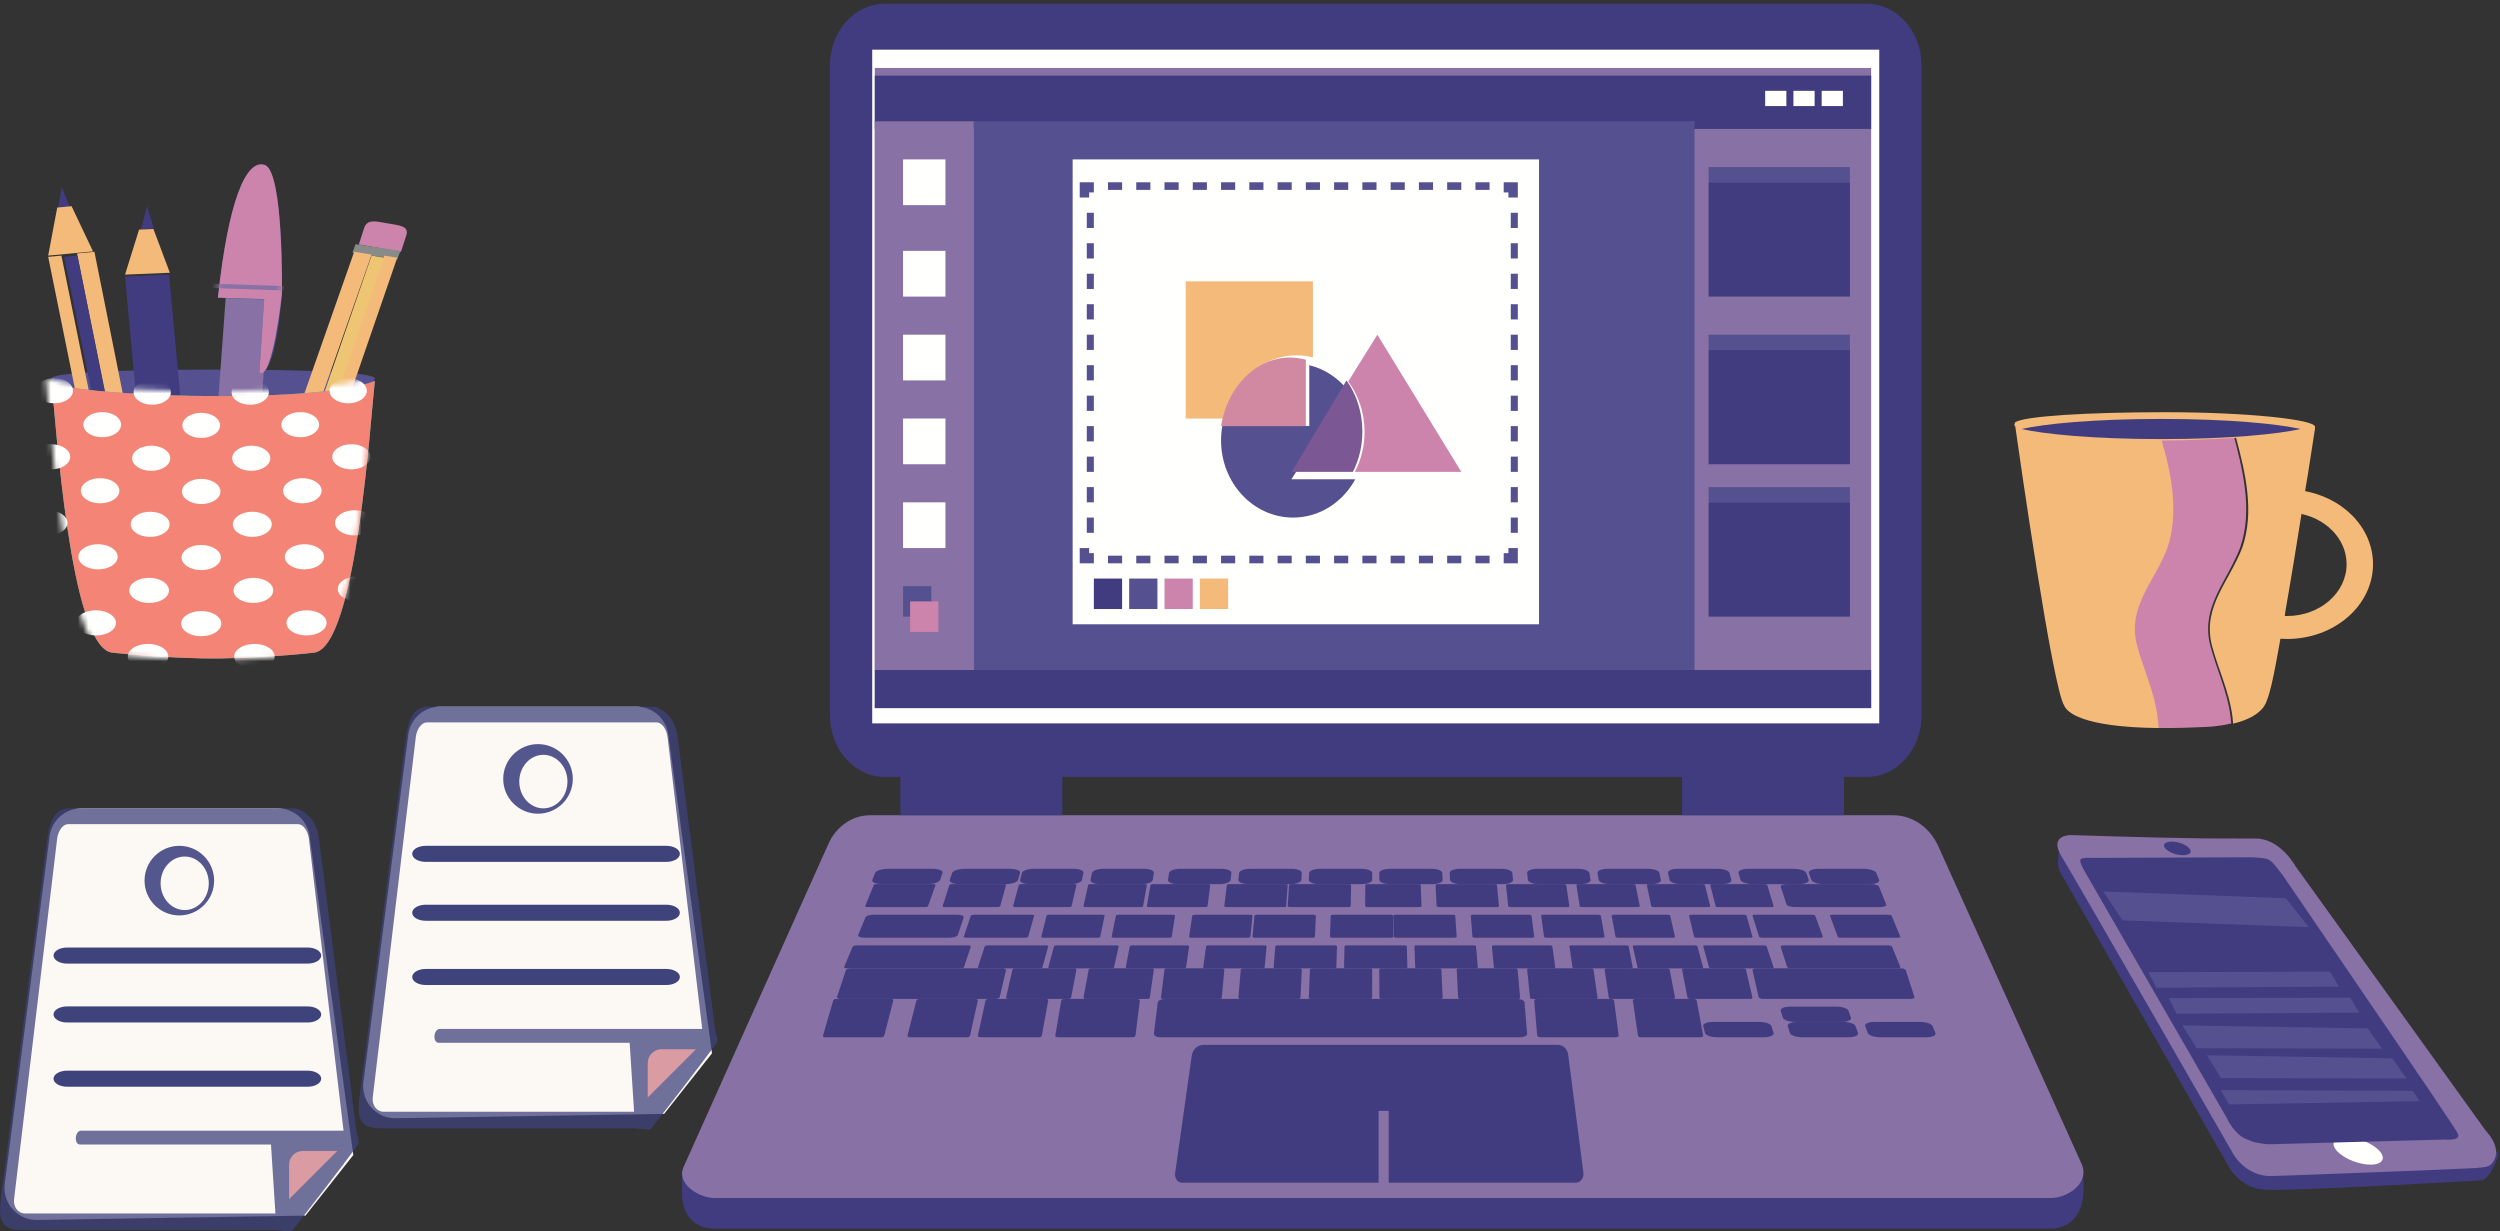 <?xml version="1.0" encoding="UTF-8"?>
<svg width="467px" height="230px" viewBox="0 0 467 230" version="1.1" xmlns="http://www.w3.org/2000/svg" xmlns:xlink="http://www.w3.org/1999/xlink">
    <rect x="0" y="0" width="467" height="230" fill="#333333" stroke="none"/>
    <!-- Generator: Sketch 62 (91390) - https://sketch.com -->
    <title>image_essential</title>
    <desc>Created with Sketch.</desc>
    <defs>
        <path d="M8.124,39.504 C10.629,40.929 12.384,24.728 12.384,24.728 C12.384,24.728 12.748,1.782 9.159,0.572 C5.571,-0.638 2.245,7.385 0.283,25.399 L9.035,25.685 L8.124,39.504" id="path-1"></path>
        <path d="M0.525,0.211 C1.331,7.236 4.028,51.334 12.074,52.213 C18.109,52.873 23.963,53.202 29.409,53.315 L32.657,53.321 C38.201,53.215 44.175,52.887 50.34,52.213 C58.386,51.334 61.083,7.236 61.889,0.211 C50.228,4.978 1.808,3.032 0.525,0.211" id="path-3"></path>
    </defs>
    <g id="Page-1" stroke="none" stroke-width="1" fill="none" fill-rule="evenodd">
        <g id="landing-page" transform="translate(-454, -1219)">
            <g id="image_essential" transform="translate(454, 1219)">
                <g id="laptop" transform="translate(127, 0)">
                    <g id="Group-11">
                        <g id="laptop" transform="translate(0.411, 0)">
                            <path d="M255.699,229.508 L5.998,229.508 C3.225,229.508 0.298,227.959 0,223.447 L0,219.302 L27.333,163.357 C28.802,160.08 31.821,158.005 35.124,158.005 L226.209,158.005 C229.774,158.005 237.637,165.784 239.232,169.318 L261.781,220.237 L261.781,222.066 C261.836,227.369 258.741,229.508 255.699,229.508" id="Fill-8" fill="#413C80"></path>
                            <path d="M255.722,223.787 L5.998,223.787 C3.225,223.787 -1.34,221.094 0.375,217.782 L27.334,157.636 C28.804,154.358 31.823,152.285 35.127,152.285 L226.229,152.285 C229.796,152.285 233.056,154.518 234.65,158.05 L261.336,217.2 C263.206,220.972 258.763,223.787 255.722,223.787" id="Fill-9" fill="#8771A5"></path>
                            <path d="M221.271,145.135 L37.879,145.135 C32.216,145.135 27.625,139.988 27.625,133.638 L27.625,12.193 C27.625,5.846 32.216,0.699 37.879,0.699 L221.271,0.699 C226.934,0.699 231.525,5.846 231.525,12.193 L231.525,133.638 C231.525,139.988 226.934,145.135 221.271,145.135" id="Fill-10" fill="#413C80"></path>
                            <polygon id="Fill-11" fill="#FFFFFE" points="35.518 135.124 223.632 135.124 223.632 9.28 35.518 9.28"></polygon>
                            <path d="M45.8,165.155 L37.357,165.155 C36.18,165.155 35.368,164.799 35.541,164.363 L36.056,163.073 C36.228,162.644 37.31,162.295 38.474,162.295 L46.818,162.295 C47.982,162.295 48.805,162.644 48.655,163.073 L48.207,164.363 C48.055,164.799 46.977,165.155 45.8,165.155" id="Fill-12" fill="#413C80"></path>
                            <path d="M60.377,165.155 L51.879,165.155 C50.694,165.155 49.855,164.799 50.006,164.363 L50.448,163.073 C50.597,162.644 51.665,162.295 52.838,162.295 L61.237,162.295 C62.409,162.295 63.257,162.644 63.131,163.073 L62.754,164.363 C62.627,164.799 61.562,165.155 60.377,165.155" id="Fill-13" fill="#413C80"></path>
                            <path d="M72.591,165.155 L64.893,165.155 C63.819,165.155 63.041,164.799 63.154,164.363 L63.487,163.073 C63.599,162.644 64.549,162.295 65.61,162.295 L73.219,162.295 C74.28,162.295 75.066,162.644 74.975,163.073 L74.702,164.363 C74.61,164.799 73.664,165.155 72.591,165.155" id="Fill-14" fill="#413C80"></path>
                            <path d="M85.844,165.155 L78.096,165.155 C77.016,165.155 76.215,164.799 76.305,164.363 L76.572,163.073 C76.662,162.644 77.6,162.295 78.666,162.295 L86.325,162.295 C87.393,162.295 88.202,162.644 88.133,163.073 L87.927,164.363 C87.857,164.799 86.924,165.155 85.844,165.155" id="Fill-15" fill="#413C80"></path>
                            <path d="M100.412,165.155 L92.618,165.155 C91.531,165.155 90.704,164.799 90.772,164.363 L90.973,163.073 C91.04,162.644 91.965,162.295 93.039,162.295 L100.744,162.295 C101.819,162.295 102.652,162.644 102.606,163.073 L102.467,164.363 C102.419,164.799 101.499,165.155 100.412,165.155" id="Fill-16" fill="#413C80"></path>
                            <path d="M113.667,165.155 L105.823,165.155 C104.729,165.155 103.879,164.799 103.925,164.363 L104.057,163.073 C104.102,162.644 105.014,162.295 106.095,162.295 L113.847,162.295 C114.929,162.295 115.786,162.644 115.762,163.073 L115.691,164.363 C115.667,164.799 114.761,165.155 113.667,165.155" id="Fill-17" fill="#413C80"></path>
                            <path d="M126.922,165.155 L119.032,165.155 C117.931,165.155 117.057,164.799 117.078,164.363 L117.143,163.073 C117.163,162.644 118.064,162.295 119.15,162.295 L126.95,162.295 C128.036,162.295 128.918,162.644 128.917,163.073 L128.915,164.363 C128.915,164.799 128.023,165.155 126.922,165.155" id="Fill-18" fill="#413C80"></path>
                            <path d="M140.121,165.155 L132.233,165.155 C131.133,165.155 130.24,164.799 130.238,164.363 L130.233,163.073 C130.23,162.644 131.11,162.295 132.198,162.295 L139.995,162.295 C141.082,162.295 141.981,162.644 142.004,163.073 L142.072,164.363 C142.095,164.799 141.221,165.155 140.121,165.155" id="Fill-19" fill="#413C80"></path>
                            <path d="M153.329,165.155 L145.488,165.155 C144.394,165.155 143.487,164.799 143.462,164.363 L143.388,163.073 C143.363,162.644 144.22,162.295 145.299,162.295 L153.049,162.295 C154.131,162.295 155.043,162.644 155.089,163.073 L155.225,164.363 C155.271,164.799 154.422,165.155 153.329,165.155" id="Fill-20" fill="#413C80"></path>
                            <path d="M167.851,165.155 L160.058,165.155 C158.97,165.155 158.05,164.799 158.003,164.363 L157.86,163.073 C157.812,162.644 158.644,162.295 159.719,162.295 L167.421,162.295 C168.495,162.295 169.422,162.644 169.489,163.073 L169.693,164.363 C169.761,164.799 168.938,165.155 167.851,165.155" id="Fill-21" fill="#413C80"></path>
                            <path d="M181.056,165.155 L173.311,165.155 C172.231,165.155 171.298,164.799 171.226,164.363 L171.017,163.073 C170.946,162.644 171.755,162.295 172.822,162.295 L180.477,162.295 C181.546,162.295 182.485,162.644 182.575,163.073 L182.845,164.363 C182.937,164.799 182.136,165.155 181.056,165.155" id="Fill-22" fill="#413C80"></path>
                            <path d="M194.259,165.155 L186.564,165.155 C185.491,165.155 184.545,164.799 184.452,164.363 L184.175,163.073 C184.083,162.644 184.868,162.295 185.93,162.295 L193.535,162.295 C194.595,162.295 195.546,162.644 195.658,163.073 L195.996,164.363 C196.11,164.799 195.332,165.155 194.259,165.155" id="Fill-23" fill="#413C80"></path>
                            <path d="M208.589,165.155 L200.093,165.155 C198.908,165.155 197.843,164.799 197.715,164.363 L197.335,163.073 C197.208,162.644 198.055,162.295 199.226,162.295 L207.623,162.295 C208.794,162.295 209.864,162.644 210.014,163.073 L210.459,164.363 C210.61,164.799 209.775,165.155 208.589,165.155" id="Fill-24" fill="#413C80"></path>
                            <path d="M221.795,165.155 L213.355,165.155 C212.178,165.155 211.1,164.799 210.946,164.363 L210.495,163.073 C210.344,162.644 211.165,162.295 212.329,162.295 L220.671,162.295 C221.833,162.295 222.917,162.644 223.089,163.073 L223.608,164.363 C223.784,164.799 222.972,165.155 221.795,165.155" id="Fill-25" fill="#413C80"></path>
                            <path d="M45.394,169.445 L34.62,169.445 C34.352,169.445 34.168,169.364 34.208,169.265 L35.806,165.331 C35.845,165.235 36.09,165.155 36.353,165.155 L46.939,165.155 C47.203,165.155 47.388,165.235 47.353,165.331 L45.943,169.265 C45.908,169.364 45.662,169.445 45.394,169.445" id="Fill-26" fill="#413C80"></path>
                            <path d="M64.103,175.166 L53.06,175.166 C52.785,175.166 52.59,175.084 52.623,174.985 L53.938,171.049 C53.97,170.953 54.215,170.876 54.485,170.876 L65.332,170.876 C65.602,170.876 65.799,170.953 65.772,171.049 L64.653,174.985 C64.624,175.084 64.378,175.166 64.103,175.166" id="Fill-27" fill="#413C80"></path>
                            <path d="M66.762,180.886 L55.693,180.886 C55.418,180.886 55.22,180.804 55.254,180.705 L56.546,176.77 C56.578,176.673 56.822,176.596 57.093,176.596 L67.961,176.596 C68.232,176.596 68.43,176.673 68.402,176.77 L67.312,180.705 C67.284,180.804 67.038,180.886 66.762,180.886" id="Fill-28" fill="#413C80"></path>
                            <path d="M72.121,186.606 L60.963,186.606 C60.686,186.606 60.485,186.499 60.515,186.365 L61.718,181.117 C61.747,180.988 61.992,180.886 62.264,180.886 L73.215,180.886 C73.488,180.886 73.69,180.988 73.665,181.117 L72.67,186.365 C72.645,186.499 72.399,186.606 72.121,186.606" id="Fill-29" fill="#413C80"></path>
                            <path d="M37.188,193.756 L26.737,193.756 C26.459,193.756 26.27,193.629 26.317,193.474 L28.237,186.88 C28.282,186.728 28.537,186.606 28.81,186.606 L39.037,186.606 C39.309,186.606 39.499,186.728 39.459,186.88 L37.764,193.474 C37.723,193.629 37.465,193.756 37.188,193.756" id="Fill-30" fill="#413C80"></path>
                            <path d="M53.219,193.756 L42.543,193.756 C42.259,193.756 42.061,193.629 42.1,193.474 L43.783,186.88 C43.821,186.728 44.077,186.606 44.356,186.606 L54.804,186.606 C55.081,186.606 55.28,186.728 55.246,186.88 L53.795,193.474 C53.761,193.629 53.503,193.756 53.219,193.756" id="Fill-31" fill="#413C80"></path>
                            <path d="M66.622,193.756 L55.717,193.756 C55.427,193.756 55.22,193.629 55.254,193.474 L56.693,186.88 C56.726,186.728 56.983,186.606 57.267,186.606 L67.938,186.606 C68.223,186.606 68.43,186.728 68.403,186.88 L67.199,193.474 C67.17,193.629 66.911,193.756 66.622,193.756" id="Fill-32" fill="#413C80"></path>
                            <path d="M84.078,193.756 L70.245,193.756 C69.926,193.756 69.692,193.611 69.723,193.432 L70.825,186.919 C70.853,186.745 71.129,186.606 71.441,186.606 L84.98,186.606 C85.292,186.606 85.527,186.745 85.505,186.919 L84.696,193.432 C84.674,193.611 84.398,193.756 84.078,193.756" id="Fill-33" fill="#413C80"></path>
                            <path d="M174.414,193.756 L160.351,193.756 C160.028,193.756 159.752,193.611 159.736,193.432 L159.174,186.919 C159.158,186.745 159.404,186.606 159.72,186.606 L173.483,186.606 C173.799,186.606 174.074,186.745 174.097,186.919 L174.957,193.432 C174.981,193.611 174.738,193.756 174.414,193.756" id="Fill-34" fill="#413C80"></path>
                            <path d="M190.256,193.756 L179.147,193.756 C178.85,193.756 178.589,193.629 178.567,193.475 L177.592,186.877 C177.568,186.728 177.787,186.606 178.079,186.606 L188.95,186.606 C189.241,186.606 189.498,186.728 189.527,186.877 L190.742,193.475 C190.772,193.629 190.554,193.756 190.256,193.756" id="Fill-35" fill="#413C80"></path>
                            <path d="M156.636,193.756 L89.333,193.756 C88.627,193.756 88.093,193.451 88.14,193.075 L88.861,187.262 C88.906,186.9 89.502,186.606 90.193,186.606 L156.058,186.606 C156.75,186.606 157.335,186.9 157.365,187.262 L157.856,193.075 C157.889,193.451 157.343,193.756 156.636,193.756" id="Fill-36" fill="#413C80"></path>
                            <path d="M86.825,186.606 L75.453,186.606 C75.169,186.606 74.959,186.499 74.985,186.365 L75.958,181.117 C75.983,180.988 76.226,180.886 76.504,180.886 L87.666,180.886 C87.944,180.886 88.154,180.988 88.136,181.117 L87.372,186.365 C87.354,186.499 87.108,186.606 86.825,186.606" id="Fill-37" fill="#413C80"></path>
                            <path d="M100.329,186.606 L89.893,186.606 C89.634,186.606 89.437,186.499 89.454,186.365 L90.117,181.117 C90.134,180.988 90.353,180.886 90.608,180.886 L100.851,180.886 C101.106,180.886 101.303,180.988 101.292,181.117 L100.822,186.365 C100.81,186.499 100.589,186.606 100.329,186.606" id="Fill-38" fill="#413C80"></path>
                            <path d="M115.027,186.606 L104.383,186.606 C104.117,186.606 103.912,186.499 103.923,186.365 L104.365,181.117 C104.375,180.988 104.595,180.886 104.855,180.886 L115.303,180.886 C115.563,180.886 115.768,180.988 115.762,181.117 L115.518,186.365 C115.511,186.499 115.291,186.606 115.027,186.606" id="Fill-39" fill="#413C80"></path>
                            <path d="M128.418,186.606 L117.557,186.606 C117.287,186.606 117.072,186.499 117.078,186.365 L117.289,181.117 C117.293,180.988 117.513,180.886 117.778,180.886 L128.437,180.886 C128.703,180.886 128.917,180.988 128.917,181.117 L128.908,186.365 C128.907,186.499 128.688,186.606 128.418,186.606" id="Fill-40" fill="#413C80"></path>
                            <path d="M141.593,186.606 L130.752,186.606 C130.482,186.606 130.263,186.499 130.262,186.365 L130.233,181.117 C130.233,180.988 130.446,180.886 130.711,180.886 L141.352,180.886 C141.618,180.886 141.836,180.988 141.842,181.117 L142.072,186.365 C142.078,186.499 141.864,186.606 141.593,186.606" id="Fill-41" fill="#413C80"></path>
                            <path d="M156.083,186.606 L145.458,186.606 C145.194,186.606 144.973,186.499 144.967,186.365 L144.703,181.117 C144.696,180.988 144.902,180.886 145.162,180.886 L155.591,180.886 C155.85,180.886 156.071,180.988 156.081,181.117 L156.542,186.365 C156.552,186.499 156.348,186.606 156.083,186.606" id="Fill-42" fill="#413C80"></path>
                            <path d="M170.524,186.606 L158.947,186.606 C158.66,186.606 158.415,186.499 158.402,186.365 L157.858,181.117 C157.846,180.988 158.065,180.886 158.347,180.886 L169.709,180.886 C169.993,180.886 170.236,180.988 170.256,181.117 L171.011,186.365 C171.031,186.499 170.813,186.606 170.524,186.606" id="Fill-43" fill="#413C80"></path>
                            <path d="M185.016,186.606 L173.66,186.606 C173.377,186.606 173.131,186.499 173.11,186.365 L172.329,181.117 C172.31,180.988 172.519,180.886 172.798,180.886 L183.941,180.886 C184.219,180.886 184.463,180.988 184.488,181.117 L185.481,186.365 C185.506,186.499 185.298,186.606 185.016,186.606" id="Fill-44" fill="#413C80"></path>
                            <path d="M202.102,193.756 L193.305,193.756 C192.187,193.756 191.19,193.4 191.079,192.959 L190.755,191.68 C190.645,191.247 191.453,190.896 192.558,190.896 L201.256,190.896 C202.361,190.896 203.364,191.247 203.497,191.68 L203.885,192.959 C204.018,193.4 203.22,193.756 202.102,193.756" id="Fill-45" fill="#413C80"></path>
                            <path d="M217.939,193.756 L209.201,193.756 C208.09,193.756 207.078,193.4 206.942,192.959 L206.546,191.68 C206.411,191.247 207.192,190.896 208.291,190.896 L216.934,190.896 C218.032,190.896 219.048,191.247 219.205,191.68 L219.665,192.959 C219.823,193.4 219.051,193.756 217.939,193.756" id="Fill-46" fill="#413C80"></path>
                            <path d="M216.62,190.896 L207.877,190.896 C206.766,190.896 205.756,190.539 205.621,190.1 L205.23,188.819 C205.096,188.386 205.88,188.036 206.979,188.036 L215.626,188.036 C216.725,188.036 217.741,188.386 217.894,188.819 L218.35,190.1 C218.507,190.539 217.731,190.896 216.62,190.896" id="Fill-47" fill="#413C80"></path>
                            <path d="M232.46,193.756 L223.781,193.756 C222.677,193.756 221.652,193.4 221.491,192.959 L221.022,191.68 C220.864,191.247 221.62,190.896 222.712,190.896 L231.295,190.896 C232.387,190.896 233.417,191.247 233.596,191.68 L234.128,192.959 C234.311,193.4 233.564,193.756 232.46,193.756" id="Fill-48" fill="#413C80"></path>
                            <path d="M80.144,180.886 L68.867,180.886 C68.585,180.886 68.38,180.804 68.407,180.705 L69.478,176.77 C69.504,176.673 69.749,176.596 70.024,176.596 L81.098,176.596 C81.373,176.596 81.579,176.673 81.558,176.77 L80.693,180.705 C80.67,180.804 80.425,180.886 80.144,180.886" id="Fill-49" fill="#413C80"></path>
                            <path d="M93.653,180.886 L83.307,180.886 C83.05,180.886 82.856,180.804 82.877,180.705 L83.632,176.77 C83.652,176.673 83.871,176.596 84.124,176.596 L94.281,176.596 C94.534,176.596 94.728,176.673 94.714,176.77 L94.145,180.705 C94.131,180.804 93.91,180.886 93.653,180.886" id="Fill-50" fill="#413C80"></path>
                            <path d="M108.343,180.886 L97.797,180.886 C97.533,180.886 97.331,180.804 97.346,180.705 L97.887,176.77 C97.901,176.673 98.119,176.596 98.378,176.596 L108.732,176.596 C108.991,176.596 109.193,176.673 109.185,176.77 L108.835,180.705 C108.826,180.804 108.606,180.886 108.343,180.886" id="Fill-51" fill="#413C80"></path>
                            <path d="M121.726,180.886 L110.972,180.886 C110.703,180.886 110.492,180.804 110.501,180.705 L110.82,176.77 C110.827,176.673 111.047,176.596 111.31,176.596 L121.87,176.596 C122.132,176.596 122.343,176.673 122.34,176.77 L122.217,180.705 C122.214,180.804 121.993,180.886 121.726,180.886" id="Fill-52" fill="#413C80"></path>
                            <path d="M135.01,180.886 L124.141,180.886 C123.871,180.886 123.653,180.804 123.655,180.705 L123.741,176.77 C123.742,176.673 123.96,176.596 124.225,176.596 L134.897,176.596 C135.162,176.596 135.38,176.673 135.383,176.77 L135.495,180.705 C135.497,180.804 135.282,180.886 135.01,180.886" id="Fill-53" fill="#413C80"></path>
                            <path d="M148.179,180.886 L137.441,180.886 C137.175,180.886 136.955,180.804 136.95,180.705 L136.81,176.77 C136.807,176.673 137.017,176.596 137.28,176.596 L147.824,176.596 C148.085,176.596 148.305,176.673 148.313,176.77 L148.649,180.705 C148.657,180.804 148.447,180.886 148.179,180.886" id="Fill-54" fill="#413C80"></path>
                            <path d="M162.67,180.886 L152.138,180.886 C151.875,180.886 151.654,180.804 151.645,180.705 L151.281,176.77 C151.271,176.673 151.473,176.596 151.729,176.596 L162.072,176.596 C162.33,176.596 162.549,176.673 162.563,176.77 L163.119,180.705 C163.134,180.804 162.932,180.886 162.67,180.886" id="Fill-55" fill="#413C80"></path>
                            <path d="M177.158,180.886 L166.825,180.886 C166.569,180.886 166.348,180.804 166.334,180.705 L165.751,176.77 C165.737,176.673 165.93,176.596 166.184,176.596 L176.327,176.596 C176.579,176.596 176.8,176.673 176.818,176.77 L177.589,180.705 C177.608,180.804 177.416,180.886 177.158,180.886" id="Fill-56" fill="#413C80"></path>
                            <path d="M190.284,180.886 L179.015,180.886 C178.735,180.886 178.491,180.804 178.468,180.705 L177.592,176.77 C177.569,176.673 177.775,176.596 178.052,176.596 L189.115,176.596 C189.391,176.596 189.635,176.673 189.661,176.77 L190.742,180.705 C190.771,180.804 190.566,180.886 190.284,180.886" id="Fill-57" fill="#413C80"></path>
                            <path d="M203.456,180.886 L192.393,180.886 C192.118,180.886 191.872,180.804 191.845,180.705 L190.747,176.77 C190.721,176.673 190.918,176.596 191.187,176.596 L202.049,176.596 C202.32,176.596 202.565,176.673 202.596,176.77 L203.896,180.705 C203.929,180.804 203.732,180.886 203.456,180.886" id="Fill-58" fill="#413C80"></path>
                            <path d="M199.504,186.606 L188.362,186.606 C188.084,186.606 187.838,186.499 187.813,186.365 L186.8,181.117 C186.775,180.988 186.976,180.886 187.249,180.886 L198.184,180.886 C198.457,180.886 198.701,180.988 198.731,181.117 L199.95,186.365 C199.98,186.499 199.781,186.606 199.504,186.606" id="Fill-59" fill="#413C80"></path>
                            <path d="M227.034,180.886 L207.146,180.886 C206.795,180.886 206.474,180.775 206.431,180.638 L205.22,176.835 C205.178,176.702 205.424,176.596 205.77,176.596 L225.296,176.596 C225.642,176.596 225.966,176.702 226.02,176.835 L227.57,180.638 C227.626,180.775 227.385,180.886 227.034,180.886" id="Fill-60" fill="#413C80"></path>
                            <path d="M229.561,186.606 L201.945,186.606 C201.525,186.606 201.144,186.436 201.096,186.225 L199.958,181.254 C199.911,181.049 200.208,180.886 200.621,180.886 L227.725,180.886 C228.138,180.886 228.526,181.049 228.592,181.254 L230.199,186.225 C230.268,186.436 229.982,186.606 229.561,186.606" id="Fill-61" fill="#413C80"></path>
                            <path d="M51.924,180.886 L30.831,180.886 C30.46,180.886 30.206,180.774 30.264,180.637 L31.877,176.835 C31.934,176.702 32.275,176.596 32.639,176.596 L53.349,176.596 C53.713,176.596 53.974,176.702 53.93,176.835 L52.678,180.637 C52.633,180.774 52.294,180.886 51.924,180.886" id="Fill-62" fill="#413C80"></path>
                            <path d="M58.473,186.606 L29.613,186.606 C29.178,186.606 28.881,186.434 28.951,186.222 L30.595,181.256 C30.663,181.051 31.065,180.886 31.493,180.886 L59.819,180.886 C60.247,180.886 60.554,181.051 60.507,181.256 L59.353,186.222 C59.303,186.434 58.91,186.606 58.473,186.606" id="Fill-63" fill="#413C80"></path>
                            <path d="M77.624,175.166 L67.504,175.166 C67.251,175.166 67.067,175.084 67.092,174.985 L68.082,171.049 C68.107,170.953 68.327,170.876 68.575,170.876 L78.515,170.876 C78.763,170.876 78.948,170.953 78.927,171.049 L78.118,174.985 C78.098,175.084 77.876,175.166 77.624,175.166" id="Fill-64" fill="#413C80"></path>
                            <path d="M90.982,175.166 L80.676,175.166 C80.419,175.166 80.226,175.084 80.246,174.985 L81.038,171.049 C81.057,170.953 81.277,170.876 81.529,170.876 L91.653,170.876 C91.905,170.876 92.098,170.953 92.083,171.049 L91.475,174.985 C91.46,175.084 91.239,175.166 90.982,175.166" id="Fill-65" fill="#413C80"></path>
                            <path d="M105.666,175.166 L95.163,175.166 C94.901,175.166 94.701,175.084 94.715,174.985 L95.298,171.049 C95.313,170.953 95.533,170.876 95.789,170.876 L106.105,170.876 C106.362,170.876 106.563,170.953 106.554,171.049 L106.158,174.985 C106.147,175.084 105.928,175.166 105.666,175.166" id="Fill-66" fill="#413C80"></path>
                            <path d="M117.726,175.166 L107.02,175.166 C106.754,175.166 106.545,175.084 106.554,174.985 L106.921,171.049 C106.93,170.953 107.149,170.876 107.412,170.876 L117.927,170.876 C118.19,170.876 118.398,170.953 118.393,171.049 L118.218,174.985 C118.214,175.084 117.993,175.166 117.726,175.166" id="Fill-67" fill="#413C80"></path>
                            <path d="M132.375,175.166 L121.508,175.166 C121.238,175.166 121.021,175.084 121.024,174.985 L121.167,171.049 C121.17,170.953 121.389,170.876 121.654,170.876 L132.328,170.876 C132.594,170.876 132.811,170.953 132.813,171.049 L132.864,174.985 C132.865,175.084 132.646,175.166 132.375,175.166" id="Fill-68" fill="#413C80"></path>
                            <path d="M144.228,175.166 L133.436,175.166 C133.167,175.166 132.948,175.084 132.946,174.985 L132.864,171.049 C132.862,170.953 133.074,170.876 133.338,170.876 L143.939,170.876 C144.203,170.876 144.423,170.953 144.43,171.049 L144.703,174.985 C144.71,175.084 144.498,175.166 144.228,175.166" id="Fill-69" fill="#413C80"></path>
                            <path d="M158.718,175.166 L148.132,175.166 C147.868,175.166 147.649,175.084 147.641,174.985 L147.334,171.049 C147.326,170.953 147.531,170.876 147.789,170.876 L158.186,170.876 C158.446,170.876 158.665,170.953 158.678,171.049 L159.173,174.985 C159.186,175.084 158.982,175.166 158.718,175.166" id="Fill-70" fill="#413C80"></path>
                            <path d="M171.89,175.166 L161.503,175.166 C161.245,175.166 161.025,175.084 161.011,174.985 L160.489,171.049 C160.478,170.953 160.673,170.876 160.927,170.876 L171.128,170.876 C171.383,170.876 171.603,170.953 171.62,171.049 L172.327,174.985 C172.343,175.084 172.148,175.166 171.89,175.166" id="Fill-71" fill="#413C80"></path>
                            <path d="M185.062,175.166 L174.862,175.166 C174.609,175.166 174.386,175.084 174.369,174.985 L173.645,171.049 C173.626,170.953 173.815,170.876 174.063,170.876 L184.082,170.876 C184.332,170.876 184.552,170.953 184.575,171.049 L185.481,174.985 C185.503,175.084 185.316,175.166 185.062,175.166" id="Fill-72" fill="#413C80"></path>
                            <path d="M199.549,175.166 L189.538,175.166 C189.289,175.166 189.067,175.084 189.044,174.985 L188.116,171.049 C188.093,170.953 188.274,170.876 188.519,170.876 L198.352,170.876 C198.598,170.876 198.817,170.953 198.844,171.049 L199.95,174.985 C199.978,175.084 199.799,175.166 199.549,175.166" id="Fill-73" fill="#413C80"></path>
                            <path d="M212.676,175.166 L201.746,175.166 C201.473,175.166 201.227,175.084 201.197,174.985 L199.956,171.049 C199.927,170.953 200.119,170.876 200.385,170.876 L211.121,170.876 C211.387,170.876 211.634,170.953 211.669,171.049 L213.104,174.985 C213.139,175.084 212.948,175.166 212.676,175.166" id="Fill-74" fill="#413C80"></path>
                            <path d="M227.163,175.166 L216.425,175.166 C216.157,175.166 215.911,175.084 215.875,174.985 L214.428,171.049 C214.392,170.953 214.577,170.876 214.84,170.876 L225.387,170.876 C225.65,170.876 225.895,170.953 225.934,171.049 L227.573,174.985 C227.613,175.084 227.431,175.166 227.163,175.166" id="Fill-75" fill="#413C80"></path>
                            <path d="M58.932,169.445 L49.064,169.445 C48.818,169.445 48.644,169.364 48.677,169.265 L49.931,165.331 C49.961,165.235 50.182,165.155 50.424,165.155 L60.121,165.155 C60.362,165.155 60.535,165.235 60.51,165.331 L59.427,169.265 C59.399,169.364 59.178,169.445 58.932,169.445" id="Fill-76" fill="#413C80"></path>
                            <path d="M72.276,169.445 L62.234,169.445 C61.984,169.445 61.804,169.364 61.83,169.265 L62.902,165.331 C62.927,165.235 63.148,165.155 63.394,165.155 L73.26,165.155 C73.506,165.155 73.687,165.235 73.665,165.331 L72.769,169.265 C72.747,169.364 72.525,169.445 72.276,169.445" id="Fill-77" fill="#413C80"></path>
                            <path d="M85.63,169.445 L75.405,169.445 C75.15,169.445 74.962,169.364 74.984,169.265 L75.86,165.331 C75.881,165.235 76.102,165.155 76.351,165.155 L86.398,165.155 C86.649,165.155 86.837,165.235 86.821,165.331 L86.123,169.265 C86.105,169.364 85.884,169.445 85.63,169.445" id="Fill-78" fill="#413C80"></path>
                            <path d="M97.672,169.445 L87.26,169.445 C87.001,169.445 86.805,169.364 86.823,169.265 L87.5,165.331 C87.518,165.235 87.738,165.155 87.993,165.155 L98.222,165.155 C98.476,165.155 98.672,165.235 98.661,165.331 L98.164,169.265 C98.151,169.364 97.931,169.445 97.672,169.445" id="Fill-79" fill="#413C80"></path>
                            <path d="M112.357,169.445 L101.749,169.445 C101.486,169.445 101.282,169.364 101.292,169.265 L101.76,165.331 C101.772,165.235 101.991,165.155 102.251,165.155 L112.673,165.155 C112.934,165.155 113.138,165.235 113.131,165.331 L112.848,169.265 C112.842,169.364 112.621,169.445 112.357,169.445" id="Fill-80" fill="#413C80"></path>
                            <path d="M124.412,169.445 L113.607,169.445 C113.338,169.445 113.125,169.364 113.132,169.265 L113.388,165.331 C113.394,165.235 113.614,165.155 113.879,165.155 L124.496,165.155 C124.76,165.155 124.972,165.235 124.971,165.331 L124.902,169.265 C124.9,169.364 124.681,169.445 124.412,169.445" id="Fill-81" fill="#413C80"></path>
                            <path d="M137.696,169.445 L128.036,169.445 C127.796,169.445 127.601,169.364 127.602,169.265 L127.628,165.331 C127.628,165.235 127.821,165.155 128.056,165.155 L137.549,165.155 C137.786,165.155 137.98,165.235 137.983,165.331 L138.126,169.265 C138.13,169.364 137.938,169.445 137.696,169.445" id="Fill-82" fill="#413C80"></path>
                            <path d="M152.13,169.445 L141.438,169.445 C141.172,169.445 140.951,169.364 140.947,169.265 L140.756,165.331 C140.752,165.235 140.96,165.155 141.222,165.155 L151.729,165.155 C151.989,165.155 152.209,165.235 152.218,165.331 L152.596,169.265 C152.604,169.364 152.395,169.445 152.13,169.445" id="Fill-83" fill="#413C80"></path>
                            <path d="M165.304,169.445 L154.81,169.445 C154.549,169.445 154.33,169.364 154.319,169.265 L153.912,165.331 C153.901,165.235 154.101,165.155 154.357,165.155 L164.669,165.155 C164.924,165.155 165.145,165.235 165.16,165.331 L165.75,169.265 C165.765,169.364 165.565,169.445 165.304,169.445" id="Fill-84" fill="#413C80"></path>
                            <path d="M178.476,169.445 L168.176,169.445 C167.92,169.445 167.698,169.364 167.683,169.265 L167.067,165.331 C167.053,165.235 167.244,165.155 167.496,165.155 L177.616,165.155 C177.868,165.155 178.088,165.235 178.108,165.331 L178.904,169.265 C178.923,169.364 178.731,169.445 178.476,169.445" id="Fill-85" fill="#413C80"></path>
                            <path d="M191.648,169.445 L181.532,169.445 C181.279,169.445 181.059,169.364 181.038,169.265 L180.222,165.331 C180.203,165.235 180.388,165.155 180.635,165.155 L190.575,165.155 C190.822,165.155 191.044,165.235 191.067,165.331 L192.058,169.265 C192.084,169.364 191.901,169.445 191.648,169.445" id="Fill-86" fill="#413C80"></path>
                            <path d="M203.501,169.445 L193.557,169.445 C193.309,169.445 193.088,169.364 193.063,169.265 L192.063,165.331 C192.038,165.235 192.216,165.155 192.459,165.155 L202.23,165.155 C202.473,165.155 202.694,165.235 202.723,165.331 L203.896,169.265 C203.926,169.364 203.75,169.445 203.501,169.445" id="Fill-87" fill="#413C80"></path>
                            <path d="M223.797,169.445 L207.817,169.445 C207.077,169.445 206.404,169.221 206.312,168.945 L205.225,165.642 C205.135,165.373 205.652,165.155 206.379,165.155 L222.082,165.155 C222.808,165.155 223.484,165.373 223.593,165.642 L224.932,168.945 C225.044,169.221 224.536,169.445 223.797,169.445" id="Fill-88" fill="#413C80"></path>
                            <path d="M50.004,175.166 L34.035,175.166 C33.296,175.166 32.789,174.94 32.903,174.665 L34.261,171.36 C34.37,171.092 35.048,170.876 35.772,170.876 L51.457,170.876 C52.183,170.876 52.698,171.092 52.609,171.36 L51.507,174.665 C51.415,174.94 50.742,175.166 50.004,175.166" id="Fill-89" fill="#413C80"></path>
                            <polygon id="Fill-90" fill="#413C80" points="40.78 152.285 71.036 152.285 71.036 145.135 40.78 145.135"></polygon>
                            <polygon id="Fill-91" fill="#413C80" points="186.798 152.285 217.054 152.285 217.054 145.135 186.798 145.135"></polygon>
                            <path d="M168.37,219.09 L165.527,197.023 C165.391,195.969 164.595,195.186 163.654,195.186 L97.329,195.186 C96.271,195.186 95.37,196.057 95.201,197.241 L92.1,219.187 C91.973,220.1 92.595,220.927 93.411,220.927 L130.109,220.927 L130.109,207.516 L131.999,207.516 L131.999,220.927 L166.945,220.927 C167.812,220.927 168.48,220.065 168.37,219.09" id="Fill-92" fill="#413C80"></path>
                        </g>
                        <g id="screen" transform="translate(36.411, 12)">
                            <polygon id="Fill-194" fill="#8771A5" points="0 120.273 186.12 120.273 186.12 0.696 0 0.696"></polygon>
                            <polygon id="Fill-195" fill="#413C80" points="0 12.084 186.12 12.084 186.12 2.12 0 2.12"></polygon>
                            <polygon id="Fill-196" fill="#413C80" points="0 120.273 186.12 120.273 186.12 113.155 0 113.155"></polygon>
                            <polygon id="Fill-197" fill="#555191" points="18.48 113.155 153.12 113.155 153.12 10.661 18.48 10.661"></polygon>
                            <polygon id="Fill-198" fill="#8771A5" points="0 113.155 18.48 113.155 18.48 10.661 0 10.661"></polygon>
                            <polygon id="Fill-199" fill="#FFFFFE" points="5.28 26.32 13.2 26.32 13.2 17.779 5.28 17.779"></polygon>
                            <polygon id="Fill-200" fill="#FFFFFE" points="5.28 43.402 13.2 43.402 13.2 34.861 5.28 34.861"></polygon>
                            <polygon id="Fill-201" fill="#FFFFFE" points="5.28 59.061 13.2 59.061 13.2 50.52 5.28 50.52"></polygon>
                            <polygon id="Fill-202" fill="#FFFFFE" points="5.28 74.72 13.2 74.72 13.2 66.179 5.28 66.179"></polygon>
                            <polygon id="Fill-203" fill="#FFFFFE" points="5.28 90.379 13.2 90.379 13.2 81.837 5.28 81.837"></polygon>
                            <polygon id="Fill-204" fill="#555191" points="5.28 103.19 10.56 103.19 10.56 97.496 5.28 97.496"></polygon>
                            <polygon id="Fill-205" fill="#CD84AC" points="6.6 106.037 11.88 106.037 11.88 100.343 6.6 100.343"></polygon>
                            <polygon id="Fill-206" fill="#FFFFFE" points="36.96 104.614 124.08 104.614 124.08 17.779 36.96 17.779"></polygon>
                            <polygon id="Fill-207" fill="#555191" points="47.52 101.767 52.8 101.767 52.8 96.073 47.52 96.073"></polygon>
                            <polygon id="Fill-208" fill="#CD84AC" points="54.12 101.767 59.4 101.767 59.4 96.073 54.12 96.073"></polygon>
                            <polygon id="Fill-209" fill="#413C80" points="40.92 101.767 46.2 101.767 46.2 96.073 40.92 96.073"></polygon>
                            <polygon id="Fill-210" fill="#F4BA7A" points="60.72 101.767 66 101.767 66 96.073 60.72 96.073"></polygon>
                            <polygon id="Fill-211" fill="#555191" points="155.76 22.049 182.16 22.049 182.16 19.202 155.76 19.202"></polygon>
                            <polygon id="Fill-212" fill="#413C80" points="155.76 43.402 182.16 43.402 182.16 22.049 155.76 22.049"></polygon>
                            <polygon id="Fill-213" fill="#555191" points="155.76 53.367 182.16 53.367 182.16 50.52 155.76 50.52"></polygon>
                            <polygon id="Fill-214" fill="#413C80" points="155.76 74.72 182.16 74.72 182.16 53.367 155.76 53.367"></polygon>
                            <polygon id="Fill-215" fill="#555191" points="155.76 81.837 182.16 81.837 182.16 78.99 155.76 78.99"></polygon>
                            <polygon id="Fill-216" fill="#413C80" points="155.76 103.19 182.16 103.19 182.16 81.837 155.76 81.837"></polygon>
                            <path d="M78.82,54.377 C79.86,54.377 80.868,54.515 81.84,54.757 L81.84,40.555 L58.08,40.555 L58.08,66.179 L65.607,66.179 C66.784,59.461 72.247,54.377 78.82,54.377" id="Fill-217" fill="#F4BA7A"></path>
                            <path d="M77.819,77.523 L88.504,61.053 C86.651,58.663 84.087,56.933 81.163,56.214 L81.163,67.567 L64.924,67.567 C64.769,68.44 64.68,69.339 64.68,70.26 C64.68,78.226 70.708,84.684 78.142,84.684 C83.102,84.684 87.424,81.802 89.76,77.523 L77.819,77.523" id="Fill-218" fill="#555191"></path>
                            <path d="M80.52,55.202 C79.572,54.941 78.588,54.79 77.573,54.79 C71.16,54.79 65.829,60.31 64.68,67.602 L80.52,67.602 L80.52,55.202" id="Fill-219" fill="#D188A1"></path>
                            <path d="M89.677,76.143 L109.56,76.143 L93.88,50.52 L88.44,59.255 C90.345,61.818 91.493,65.105 91.493,68.695 C91.493,71.415 90.824,73.955 89.677,76.143" id="Fill-220" fill="#CD84AC"></path>
                            <path d="M89.314,76.143 C90.429,73.93 91.08,71.36 91.08,68.61 C91.08,64.978 89.963,61.653 88.111,59.061 L77.88,76.143 L89.314,76.143" id="Fill-221" fill="#7B5794"></path>
                            <polygon id="Fill-222" fill="#FFFFFE" points="176.88 7.814 180.84 7.814 180.84 4.967 176.88 4.967"></polygon>
                            <polygon id="Fill-223" fill="#FFFFFE" points="171.6 7.814 175.56 7.814 175.56 4.967 171.6 4.967"></polygon>
                            <polygon id="Fill-224" fill="#FFFFFE" points="166.32 7.814 170.28 7.814 170.28 4.967 166.32 4.967"></polygon>
                            <polyline id="Fill-225" fill="#555191" points="120.12 93.226 117.48 93.226 117.48 91.326 118.359 91.326 118.359 90.379 120.12 90.379 120.12 93.226"></polyline>
                            <path d="M43.56,93.226 L46.2,93.226 L46.2,91.802 L43.56,91.802 L43.56,93.226 Z M48.841,93.226 L51.48,93.226 L51.48,91.802 L48.841,91.802 L48.841,93.226 Z M54.119,93.226 L56.761,93.226 L56.761,91.802 L54.119,91.802 L54.119,93.226 Z M59.4,93.226 L62.04,93.226 L62.04,91.802 L59.4,91.802 L59.4,93.226 Z M64.68,93.226 L67.32,93.226 L67.32,91.802 L64.68,91.802 L64.68,93.226 Z M69.96,93.226 L72.6,93.226 L72.6,91.802 L69.96,91.802 L69.96,93.226 Z M75.241,93.226 L77.879,93.226 L77.879,91.802 L75.241,91.802 L75.241,93.226 Z M80.519,93.226 L83.159,93.226 L83.159,91.802 L80.519,91.802 L80.519,93.226 Z M85.799,93.226 L88.439,93.226 L88.439,91.802 L85.799,91.802 L85.799,93.226 Z M91.079,93.226 L93.72,93.226 L93.72,91.802 L91.079,91.802 L91.079,93.226 Z M96.36,93.226 L99,93.226 L99,91.802 L96.36,91.802 L96.36,93.226 Z M101.639,93.226 L104.279,93.226 L104.279,91.802 L101.639,91.802 L101.639,93.226 Z M106.919,93.226 L109.559,93.226 L109.559,91.802 L106.919,91.802 L106.919,93.226 Z M112.2,93.226 L114.84,93.226 L114.84,91.802 L112.2,91.802 L112.2,93.226 Z" id="Fill-226" fill="#555191"></path>
                            <polyline id="Fill-227" fill="#555191" points="40.92 93.226 38.28 93.226 38.28 90.379 40.041 90.379 40.041 91.326 40.92 91.326 40.92 93.226"></polyline>
                            <path d="M39.6,30.591 L40.92,30.591 L40.92,27.743 L39.6,27.743 L39.6,30.591 Z M39.6,36.286 L40.92,36.286 L40.92,33.437 L39.6,33.437 L39.6,36.286 Z M39.6,41.98 L40.92,41.98 L40.92,39.132 L39.6,39.132 L39.6,41.98 Z M39.6,47.673 L40.92,47.673 L40.92,44.826 L39.6,44.826 L39.6,47.673 Z M39.6,53.367 L40.92,53.367 L40.92,50.518 L39.6,50.518 L39.6,53.367 Z M39.6,59.061 L40.92,59.061 L40.92,56.214 L39.6,56.214 L39.6,59.061 Z M39.6,64.755 L40.92,64.755 L40.92,61.907 L39.6,61.907 L39.6,64.755 Z M39.6,70.45 L40.92,70.45 L40.92,67.601 L39.6,67.601 L39.6,70.45 Z M39.6,76.143 L40.92,76.143 L40.92,73.296 L39.6,73.296 L39.6,76.143 Z M39.6,81.836 L40.92,81.836 L40.92,78.989 L39.6,78.989 L39.6,81.836 Z M39.6,87.531 L40.92,87.531 L40.92,84.683 L39.6,84.683 L39.6,87.531 Z" id="Fill-228" fill="#555191"></path>
                            <polyline id="Fill-229" fill="#555191" points="40.041 24.896 38.28 24.896 38.28 22.049 40.92 22.049 40.92 23.946 40.041 23.946 40.041 24.896"></polyline>
                            <path d="M43.56,23.473 L46.2,23.473 L46.2,22.049 L43.56,22.049 L43.56,23.473 Z M48.841,23.473 L51.48,23.473 L51.48,22.049 L48.841,22.049 L48.841,23.473 Z M54.119,23.473 L56.761,23.473 L56.761,22.049 L54.119,22.049 L54.119,23.473 Z M59.4,23.473 L62.04,23.473 L62.04,22.049 L59.4,22.049 L59.4,23.473 Z M64.68,23.473 L67.32,23.473 L67.32,22.049 L64.68,22.049 L64.68,23.473 Z M69.96,23.473 L72.6,23.473 L72.6,22.049 L69.96,22.049 L69.96,23.473 Z M75.241,23.473 L77.881,23.473 L77.881,22.049 L75.241,22.049 L75.241,23.473 Z M80.521,23.473 L83.159,23.473 L83.159,22.049 L80.521,22.049 L80.521,23.473 Z M85.799,23.473 L88.439,23.473 L88.439,22.049 L85.799,22.049 L85.799,23.473 Z M91.079,23.473 L93.72,23.473 L93.72,22.049 L91.079,22.049 L91.079,23.473 Z M96.36,23.473 L99,23.473 L99,22.049 L96.36,22.049 L96.36,23.473 Z M101.639,23.473 L104.279,23.473 L104.279,22.049 L101.639,22.049 L101.639,23.473 Z M106.919,23.473 L109.559,23.473 L109.559,22.049 L106.919,22.049 L106.919,23.473 Z M112.2,23.473 L114.84,23.473 L114.84,22.049 L112.2,22.049 L112.2,23.473 Z" id="Fill-230" fill="#555191"></path>
                            <polyline id="Fill-231" fill="#555191" points="120.12 24.896 118.359 24.896 118.359 23.946 117.48 23.946 117.48 22.049 120.12 22.049 120.12 24.896"></polyline>
                            <path d="M118.8,30.591 L120.12,30.591 L120.12,27.743 L118.8,27.743 L118.8,30.591 Z M118.8,36.286 L120.12,36.286 L120.12,33.437 L118.8,33.437 L118.8,36.286 Z M118.8,41.978 L120.12,41.978 L120.12,39.132 L118.8,39.132 L118.8,41.978 Z M118.8,47.672 L120.12,47.672 L120.12,44.826 L118.8,44.826 L118.8,47.672 Z M118.8,53.367 L120.12,53.367 L120.12,50.518 L118.8,50.518 L118.8,53.367 Z M118.8,59.061 L120.12,59.061 L120.12,56.214 L118.8,56.214 L118.8,59.061 Z M118.8,64.755 L120.12,64.755 L120.12,61.907 L118.8,61.907 L118.8,64.755 Z M118.8,70.449 L120.12,70.449 L120.12,67.601 L118.8,67.601 L118.8,70.449 Z M118.8,76.143 L120.12,76.143 L120.12,73.296 L118.8,73.296 L118.8,76.143 Z M118.8,81.836 L120.12,81.836 L120.12,78.989 L118.8,78.989 L118.8,81.836 Z M118.8,87.531 L120.12,87.531 L120.12,84.683 L118.8,84.683 L118.8,87.531 Z" id="Fill-232" fill="#555191"></path>
                        </g>
                    </g>
                </g>
                <g id="tee" transform="translate(376, 77)">
                    <g>
                        <path d="M53.8,14.618 C53.95,13.67 53.456,16.636 53.151,18.865 C58.374,19.664 62.345,23.62 62.345,28.39 C62.345,33.737 57.359,38.072 51.209,38.072 C50.772,38.072 50.34,38.042 49.916,37.997 C49.374,40.734 48.778,43.873 49.092,42.224 C49.786,42.304 50.49,42.359 51.209,42.359 C60.083,42.359 67.278,36.105 67.278,28.39 C67.278,21.442 61.439,15.698 53.8,14.618" id="Fill-113" fill="#F4BA7A"></path>
                        <path d="M36.8,43.282 C35.181,36.183 40.043,31.633 42.474,25.261 C44.903,18.161 42.878,10.515 41.055,3.597 C40.944,3.249 40.826,2.89 40.707,2.532 L33.284,2.527 L28.126,2.523 L26.837,2.511 C26.957,2.878 27.076,3.241 27.188,3.597 C29.013,10.515 31.036,18.161 28.607,25.261 C26.176,31.633 21.315,36.183 22.935,43.282 C24.151,48.017 26.176,52.022 26.784,56.755 C26.882,57.501 26.954,58.246 27.014,58.992 C28.647,59.012 30.429,58.995 32.382,58.937 C33.436,58.904 34.526,58.863 35.678,58.808 C35.678,58.808 38.139,58.784 40.793,58.147 C40.747,57.682 40.711,57.218 40.651,56.755 C40.043,52.022 38.016,48.017 36.8,43.282" id="Fill-114" fill="#CD84AC"></path>
                        <path d="M56.45,2.72 C56.45,1.374 43.876,0 28.365,0 C13.892,0 1.981,0.749 0.448,1.884 L0.376,1.884 C0.376,1.884 0.381,2.049 0.386,2.087 C0.32,2.154 0.278,2.293 0.278,2.363 C0.278,2.455 0.34,2.581 0.453,2.669 C1.21,8.003 7.425,51.537 9.603,54.819 C10.068,55.95 12.697,58.842 27.242,59 C27.181,58.253 27.109,57.51 27.009,56.763 C26.395,52.021 24.35,48.012 23.123,43.268 C21.488,36.156 26.395,31.806 28.85,25.423 C31.145,18.772 29.506,10.963 27.778,5.289 C27.975,5.289 28.169,5.289 28.365,5.289 C33.192,5.289 37.735,4.975 41.702,4.788 C43.456,11.432 45.181,18.57 42.852,25.319 C40.397,31.703 35.488,36.21 37.123,43.322 C38.351,48.066 40.397,52.051 41.011,56.793 C41.072,57.258 41.109,57.71 41.154,58.175 C41.212,58.163 41.266,58.146 41.323,58.131 C43.25,57.653 45.251,56.85 46.485,55.488 C46.518,55.462 46.546,55.422 46.577,55.392 C46.641,55.317 46.708,55.246 46.767,55.168 C46.858,55.048 46.946,54.906 47.033,54.751 C47.189,54.497 47.315,54.225 47.418,53.94 C48.069,52.313 48.618,49.727 49.166,46.81 C49.773,43.374 50.341,40.401 50.876,37.632 C50.861,37.63 50.847,37.632 50.834,37.629 C51.941,31.352 53.079,24.355 54.039,18.262 C54.047,18.263 54.057,18.266 54.067,18.269 C54.369,16.014 54.703,13.938 55.13,11.51 C55.932,6.272 56.45,3.019 56.45,3.019 L56.445,3.019 C56.445,1.884 56.45,2.724 56.45,2.72" id="Fill-115" fill="#F4BA7A"></path>
                        <path d="M27.689,5.021 C15.013,5.021 5.825,4.09 1.631,3.138 C5.825,2.186 15.013,1.255 27.689,1.255 C40.361,1.255 49.549,2.186 53.743,3.138 C49.549,4.09 40.362,5.021 27.689,5.021" id="Fill-116" fill="#413C80"></path>
                    </g>
                </g>
                <g id="mobile" transform="translate(425, 189.5) scale(-1, 1) rotate(-17) translate(-425, -189.5) translate(375, 149)">
                    <path d="M5.46,61.971 L50.467,15.093 C50.467,15.093 54.183,10.843 58.685,11.278 C60.22,11.428 64.636,11.489 66.777,11.689 C76.464,12.598 91.605,11.255 91.605,11.255 C91.7,11.246 91.886,11.434 91.957,11.492 C92.238,11.734 92.33,11.803 92.509,12.152 C92.935,12.967 93.048,14.263 93.035,15.192 C93.023,15.889 92.982,16.6 92.786,17.247 C92.586,17.912 92.263,18.32 91.882,18.835 C91.383,19.513 55.446,69.367 55.326,69.531 C55.326,69.531 52.924,73.327 48.208,73.153 C43.42,72.977 7.801,67.128 7.801,67.128 C7.801,67.128 6.082,65.976 5.46,61.971" id="Fill-117" fill="#413C80" transform="translate(49.248, 42.202) rotate(11) translate(-49.248, -42.202) "></path>
                    <path d="M8.859,57.959 L49.314,12.593 C49.314,12.593 52.65,7.782 57.181,8.218 C58.725,8.369 64.783,9.012 66.938,9.214 C76.685,10.122 91.561,11.178 91.561,11.178 C91.561,11.178 95.889,11.468 93.003,15.287 C88.954,20.638 55.411,67.06 55.411,67.06 C55.411,67.06 52.992,70.856 48.248,70.682 C47.697,70.66 11.244,65.407 9.961,65.142 C9.525,65.051 9.088,64.962 8.654,64.87 C7.846,64.703 7.191,64.441 6.768,63.531 C5.728,61.305 7.48,59.179 8.859,57.959" id="Fill-118" fill="#8771A5" transform="translate(50.224, 39.439) rotate(11) translate(-50.224, -39.439) "></path>
                    <path d="M31.54,60.873 C30.002,62.152 27.007,62.94 24.89,62.619 C22.791,62.301 22.384,61.015 23.953,59.762 C25.498,58.526 28.402,57.771 30.476,58.063 C32.565,58.357 33.057,59.611 31.54,60.873" id="Fill-119" fill="#FFFFFE" transform="translate(27.711, 60.346) rotate(11) translate(-27.711, -60.346) "></path>
                    <path d="M78.86,16.34 C78.29,16.984 76.784,17.433 75.501,17.348 C74.218,17.258 73.649,16.666 74.224,16.018 C74.798,15.374 76.295,14.925 77.573,15.01 C78.852,15.1 79.429,15.688 78.86,16.34" id="Fill-120" fill="#413C80" transform="translate(76.54, 16.179) rotate(11) translate(-76.54, -16.179) "></path>
                    <path d="M51.587,14.946 C51.587,14.946 53.618,12.696 54.185,12.427 C54.75,12.159 54.736,11.802 58.458,12.135 L87.546,15.308 C87.546,15.308 89.213,15.355 89.581,15.797 C89.813,16.075 89.24,17.078 88.287,18.368 L57.429,60.909 C57.429,60.909 55.56,64.167 52.975,64.618 C52.975,64.618 51.952,65.144 49.091,65.059 L16.441,60.734 C16.441,60.734 13.171,60.721 14.201,59.29 C15.231,57.857 25.485,45.738 25.485,45.738 L49.523,17.381 L51.587,14.946 Z" id="Fill-121" fill="#413C80" transform="translate(51.816, 38.534) rotate(11) translate(-51.816, -38.534) "></path>
                    <polyline id="Fill-122" fill="#555191" transform="translate(68.08, 25.496) rotate(20) translate(-68.08, -25.496) " points="53.124 24.201 49.08 29.827 83.76 26.73 87.08 21.166 53.124 24.201"></polyline>
                    <polyline id="Fill-123" fill="#555191" transform="translate(57.552, 35.959) rotate(24) translate(-57.552, -35.959) " points="41.359 36.49 40.052 39.459 73.905 35.509 75.052 32.459 41.359 36.49"></polyline>
                    <polyline id="Fill-123-Copy" fill="#555191" transform="translate(52.5, 39.5) rotate(24) translate(-52.5, -39.5) " points="36.306 40.031 35 43 68.853 39.049 70 36 36.306 40.031"></polyline>
                    <polyline id="Fill-124" fill="#555191" transform="translate(37.539, 52.548) rotate(20) translate(-37.539, -52.548) " points="20.217 52.557 19.039 54.548 54.625 53.287 56.039 50.548 20.217 52.557"></polyline>
                    <polyline id="Fill-125" fill="#555191" transform="translate(47.5, 44.139) rotate(20) translate(-47.5, -44.139) " points="29 47.279 63.593 45.396 66 41 31.475 43.387 29 47.279"></polyline>
                    <polyline id="Fill-125-Copy" fill="#555191" transform="translate(41.5, 48.139) rotate(20) translate(-41.5, -48.139) " points="23 51.279 57.593 49.396 60 45 25.475 47.387 23 51.279"></polyline>
                </g>
                <g id="Group" transform="translate(8, 30)">
                    <g id="penstand" transform="translate(1, 0)">
                        <path d="M61.018,40.726 C61.018,41.93 48.179,52.534 31.493,52.534 C14.808,52.534 0.598,41.93 0.598,40.726 C0.598,39.525 14.808,39.046 31.493,39.046 C48.179,39.046 61.018,39.525 61.018,40.726" id="Fill-132" fill="#555191"></path>
                        <path d="M29.312,78.092 C29.312,78.092 29.311,87.574 32.742,87.315 C35.35,87.12 37.089,78.358 37.089,78.358 L29.312,78.092" id="Fill-133" fill="#747262"></path>
                        <polyline id="Fill-134" fill="#8771A5" points="33.783 17.038 29.312 78.544 37.405 78.802 41.875 17.296 33.783 17.038"></polyline>
                        <polyline id="Fill-135" fill="#8771A5" points="34.046 78.092 32.902 78.053 36.542 24.847 37.688 24.886 34.046 78.092"></polyline>
                        <path d="M39.451,39.741 C42.587,40.301 43.659,24.972 43.659,24.972 C43.659,24.972 44.02,2.038 40.474,0.829 C36.93,-0.381 33.644,7.638 31.705,25.643 L40.351,25.928 L39.451,39.741" id="Fill-136" fill="#445494"></path>
                        <path d="M39.451,39.667 C41.926,41.088 43.659,24.927 43.659,24.927 C43.659,24.927 44.02,2.036 40.474,0.828 C36.93,-0.379 33.644,7.625 31.705,25.596 L40.351,25.881 L39.451,39.667" id="Fill-137" fill="#CD84AC"></path>
                        <g id="Group-140" transform="translate(31.107, 0)">
                            <mask id="mask-2" fill="white">
                                <use xlink:href="#path-1"></use>
                            </mask>
                            <g id="Clip-139"></g>
                            <polyline id="Fill-138" fill="#8771A5" mask="url(#mask-2)" points="12.896 24.25 -0.944 23.798 -0.887 22.991 12.953 23.443 12.896 24.25"></polyline>
                        </g>
                        <path d="M18.375,84.994 C20.598,84.792 22.436,84.802 22.092,83.147 L21.484,80.221 L13.161,80.979 L13.767,83.903 C14.111,85.559 15.875,85.221 18.099,85.018 L18.375,84.994" id="Fill-141" fill="#CD84AC"></path>
                        <polyline id="Fill-142" fill="#888B87" points="21.205 78.802 13.161 79.469 13.493 80.931 21.536 80.261 21.205 78.802"></polyline>
                        <polyline id="Fill-143" fill="#F4BA7A" points="0 17.979 12.479 79.511 14.955 79.281 2.478 17.748 0 17.979"></polyline>
                        <polyline id="Fill-144" fill="#F4BA7A" points="20.938 78.495 8.638 17.038 5.384 17.344 17.683 78.802 20.938 78.495"></polyline>
                        <polyline id="Fill-145" fill="#413C80" points="5.467 17.748 2.991 17.979 15.469 79.511 17.946 79.281 5.467 17.748"></polyline>
                        <polyline id="Fill-146" fill="#413C80" points="2.528 4.969 1.795 9.229 4.188 8.965 2.528 4.969"></polyline>
                        <polyline id="Fill-147" fill="#F4BA7A" points="8.375 16.956 4.372 8.519 1.69 8.773 0 17.748 8.375 16.956"></polyline>
                        <path d="M63.328,11.71 C61.225,11.344 59.582,10.864 59.019,12.601 L58.027,15.668 L65.902,17.038 L66.894,13.971 C67.457,12.235 65.691,12.121 63.592,11.755 L63.328,11.71" id="Fill-148" fill="#CD84AC"></path>
                        <polyline id="Fill-149" fill="#888B87" points="56.83 17.204 65.207 18.458 65.804 16.872 57.427 15.618 56.83 17.204"></polyline>
                        <polyline id="Fill-150" fill="#F4BA7A" points="44.281 78.802 65.205 18.141 62.801 17.748 41.875 78.409 44.281 78.802"></polyline>
                        <polyline id="Fill-151" fill="#F4BA7A" points="57.16 17.038 35.893 77.571 39.153 78.092 60.42 17.56 57.16 17.038"></polyline>
                        <polyline id="Fill-152" fill="#EEC572" points="39.482 78.408 41.887 78.802 62.812 18.141 60.406 17.748 39.482 78.408"></polyline>
                        <polyline id="Fill-153" fill="#413C80" points="34.696 90.16 37.688 86.354 34.984 85.901 34.696 90.16"></polyline>
                        <polyline id="Fill-154" fill="#F4BA7A" points="35.991 77.382 35.295 86.184 37.946 86.611 44.268 78.716 35.991 77.382"></polyline>
                        <path d="M28.429,84.708 L22.574,21.298 L19.287,21.44 L16.822,21.545 L14.357,21.652 L20.49,88.043 C20.645,89.727 22.408,89.473 24.599,89.38 L24.873,89.367 C27.067,89.274 28.861,89.374 28.705,87.688 L28.429,84.708" id="Fill-155" fill="#413C80"></path>
                        <polyline id="Fill-156" fill="#413C80" points="18.462 8.519 17.348 12.779 19.741 12.656 18.462 8.519"></polyline>
                        <polyline id="Fill-157" fill="#F4BA7A" points="22.732 20.949 19.663 12.779 16.979 12.889 14.357 21.298 22.732 20.949"></polyline>
                        <path d="M0.598,41.176 C1.392,48.03 4.047,91.061 11.969,91.919 C17.912,92.564 23.676,92.884 29.038,92.994 L32.236,93 C37.694,92.897 43.576,92.576 49.647,91.919 C57.569,91.061 60.224,48.03 61.018,41.176 C49.536,45.827 1.862,43.928 0.598,41.176" id="Fill-158" fill="#36B4A5"></path>
                        <path d="M0.598,41.176 C1.392,48.03 4.047,91.061 11.969,91.919 C17.912,92.564 23.676,92.884 29.038,92.994 L32.236,93 C37.694,92.897 43.576,92.576 49.647,91.919 C57.569,91.061 60.224,48.03 61.018,41.176 C49.536,45.827 1.862,43.928 0.598,41.176" id="Fill-159" fill="#F48475"></path>
                    </g>
                    <g id="cup" transform="translate(0, 40)">
                        <mask id="mask-4" fill="white">
                            <use xlink:href="#path-3"></use>
                        </mask>
                        <g id="Clip-161"></g>
                        <path d="M5.626,3.063 C5.573,4.361 3.963,5.382 2.031,5.341 C0.098,5.298 -1.411,4.207 -1.34,2.911 C-1.27,1.613 0.34,0.6 2.254,0.643 C4.168,0.685 5.678,1.765 5.626,3.063" id="Fill-160" fill="#FFFFFE" mask="url(#mask-4)"></path>
                        <path d="M5.113,15.401 C5.06,16.699 3.417,17.721 1.443,17.678 C-0.531,17.635 -2.074,16.543 -2.002,15.246 C-1.932,13.949 -0.289,12.936 1.666,12.98 C3.622,13.023 5.166,14.104 5.113,15.401" id="Fill-162" fill="#FFFFFE" mask="url(#mask-4)"></path>
                        <path d="M11.02,11.678 C9.066,11.649 7.524,10.569 7.573,9.271 C7.624,7.976 9.234,6.95 11.169,6.979 C13.104,7.006 14.648,8.077 14.616,9.375 C14.585,10.672 12.974,11.706 11.02,11.678" id="Fill-163" fill="#FFFFFE" mask="url(#mask-4)"></path>
                        <path d="M4.6,27.74 C4.547,29.038 2.871,30.059 0.855,30.015 C-1.161,29.971 -2.736,28.878 -2.666,27.581 C-2.594,26.284 -0.919,25.274 1.079,25.317 C3.074,25.361 4.651,26.443 4.6,27.74" id="Fill-164" fill="#FFFFFE" mask="url(#mask-4)"></path>
                        <path d="M10.628,24.019 C8.632,23.99 7.057,22.908 7.106,21.611 C7.157,20.315 8.8,19.291 10.778,19.321 C12.753,19.348 14.332,20.42 14.298,21.716 C14.267,23.014 12.623,24.048 10.628,24.019" id="Fill-165" fill="#FFFFFE" mask="url(#mask-4)"></path>
                        <path d="M4.086,40.079 C4.033,41.376 2.323,42.397 0.266,42.352 C-1.79,42.308 -3.398,41.213 -3.328,39.917 C-3.256,38.62 -1.548,37.61 0.491,37.654 C2.528,37.698 4.138,38.782 4.086,40.079" id="Fill-166" fill="#FFFFFE" mask="url(#mask-4)"></path>
                        <path d="M10.235,36.36 C8.2,36.33 6.59,35.249 6.641,33.951 C6.692,32.654 8.369,31.631 10.384,31.66 C12.402,31.69 14.012,32.762 13.981,34.058 C13.949,35.356 12.272,36.388 10.235,36.36" id="Fill-167" fill="#FFFFFE" mask="url(#mask-4)"></path>
                        <path d="M3.573,52.418 C3.52,53.716 1.777,54.735 -0.322,54.689 C-2.419,54.644 -4.062,53.549 -3.99,52.253 C-3.92,50.955 -2.176,49.946 -0.097,49.991 C1.982,50.036 3.626,51.12 3.573,52.418" id="Fill-168" fill="#FFFFFE" mask="url(#mask-4)"></path>
                        <path d="M9.844,48.7 C7.766,48.671 6.124,47.588 6.174,46.292 C6.224,44.994 7.933,43.971 9.993,44.002 C12.053,44.031 13.696,45.103 13.665,46.4 C13.633,47.698 11.921,48.731 9.844,48.7" id="Fill-169" fill="#FFFFFE" mask="url(#mask-4)"></path>
                        <path d="M23.923,3.278 C23.913,4.576 22.337,5.622 20.402,5.607 C18.469,5.594 16.925,4.525 16.955,3.227 C16.985,1.93 18.562,0.893 20.478,0.907 C22.392,0.922 23.935,1.982 23.923,3.278" id="Fill-170" fill="#FFFFFE" mask="url(#mask-4)"></path>
                        <path d="M23.804,15.621 C23.791,16.92 22.181,17.966 20.207,17.95 C18.232,17.937 16.655,16.868 16.685,15.57 C16.715,14.272 18.325,13.236 20.281,13.25 C22.237,13.266 23.814,14.323 23.804,15.621" id="Fill-171" fill="#FFFFFE" mask="url(#mask-4)"></path>
                        <path d="M29.59,11.813 C27.637,11.813 26.06,10.756 26.069,9.459 C26.078,8.16 27.655,7.113 29.59,7.113 C31.527,7.113 33.103,8.16 33.112,9.459 C33.121,10.756 31.544,11.813 29.59,11.813" id="Fill-172" fill="#FFFFFE" mask="url(#mask-4)"></path>
                        <path d="M23.683,27.965 C23.67,29.263 22.027,30.309 20.011,30.293 C17.995,30.28 16.385,29.209 16.414,27.912 C16.444,26.615 18.088,25.579 20.084,25.594 C22.083,25.609 23.693,26.667 23.683,27.965" id="Fill-173" fill="#FFFFFE" mask="url(#mask-4)"></path>
                        <path d="M29.59,24.157 C27.595,24.157 25.985,23.099 25.995,21.802 C26.002,20.504 27.612,19.456 29.59,19.456 C31.567,19.456 33.177,20.504 33.186,21.802 C33.196,23.099 31.586,24.157 29.59,24.157" id="Fill-174" fill="#FFFFFE" mask="url(#mask-4)"></path>
                        <path d="M23.56,40.308 C23.549,41.606 21.872,42.653 19.816,42.636 C17.758,42.623 16.114,41.552 16.144,40.255 C16.174,38.957 17.851,37.922 19.89,37.937 C21.928,37.952 23.572,39.01 23.56,40.308" id="Fill-175" fill="#FFFFFE" mask="url(#mask-4)"></path>
                        <path d="M29.59,36.5 C27.553,36.5 25.911,35.443 25.92,34.146 C25.928,32.848 27.574,31.8 29.59,31.8 C31.607,31.8 33.251,32.848 33.261,34.146 C33.27,35.443 31.627,36.5 29.59,36.5" id="Fill-176" fill="#FFFFFE" mask="url(#mask-4)"></path>
                        <path d="M23.44,52.652 C23.428,53.95 21.718,54.996 19.619,54.979 C17.521,54.966 15.844,53.894 15.874,52.596 C15.903,51.298 17.614,50.264 19.693,50.28 C21.772,50.295 23.451,51.354 23.44,52.652" id="Fill-177" fill="#FFFFFE" mask="url(#mask-4)"></path>
                        <path d="M29.59,48.844 C27.512,48.844 25.835,47.787 25.844,46.489 C25.855,45.191 27.532,44.144 29.59,44.144 C31.649,44.144 33.326,45.191 33.337,46.489 C33.346,47.786 31.669,48.844 29.59,48.844" id="Fill-178" fill="#FFFFFE" mask="url(#mask-4)"></path>
                        <path d="M42.226,3.227 C42.256,4.525 40.712,5.594 38.779,5.607 C36.844,5.622 35.267,4.576 35.258,3.278 C35.246,1.982 36.789,0.922 38.703,0.907 C40.619,0.893 42.196,1.93 42.226,3.227" id="Fill-179" fill="#FFFFFE" mask="url(#mask-4)"></path>
                        <path d="M42.496,15.57 C42.526,16.868 40.949,17.937 38.974,17.95 C37,17.966 35.39,16.92 35.377,15.621 C35.367,14.323 36.944,13.266 38.9,13.25 C40.854,13.236 42.465,14.272 42.496,15.57" id="Fill-180" fill="#FFFFFE" mask="url(#mask-4)"></path>
                        <path d="M48.161,11.678 C46.207,11.706 44.596,10.672 44.565,9.375 C44.533,8.077 46.077,7.006 48.012,6.979 C49.947,6.95 51.557,7.976 51.608,9.271 C51.657,10.569 50.115,11.649 48.161,11.678" id="Fill-181" fill="#FFFFFE" mask="url(#mask-4)"></path>
                        <path d="M42.767,27.912 C42.796,29.209 41.186,30.28 39.17,30.293 C37.154,30.309 35.511,29.263 35.499,27.965 C35.488,26.666 37.098,25.609 39.097,25.594 C41.093,25.579 42.737,26.615 42.767,27.912" id="Fill-182" fill="#FFFFFE" mask="url(#mask-4)"></path>
                        <path d="M48.553,24.019 C46.558,24.048 44.914,23.014 44.883,21.716 C44.849,20.419 46.428,19.348 48.403,19.321 C50.381,19.291 52.024,20.315 52.075,21.611 C52.124,22.908 50.549,23.99 48.553,24.019" id="Fill-183" fill="#FFFFFE" mask="url(#mask-4)"></path>
                        <path d="M43.037,40.255 C43.067,41.552 41.423,42.623 39.365,42.636 C37.309,42.653 35.632,41.606 35.621,40.308 C35.609,39.01 37.253,37.953 39.292,37.937 C41.33,37.922 43.007,38.957 43.037,40.255" id="Fill-184" fill="#FFFFFE" mask="url(#mask-4)"></path>
                        <path d="M48.944,36.36 C46.909,36.39 45.232,35.356 45.2,34.058 C45.169,32.762 46.779,31.69 48.795,31.66 C50.813,31.631 52.49,32.654 52.54,33.951 C52.591,35.249 50.981,36.33 48.944,36.36" id="Fill-185" fill="#FFFFFE" mask="url(#mask-4)"></path>
                        <path d="M43.307,52.596 C43.337,53.894 41.66,54.966 39.562,54.979 C37.464,54.996 35.753,53.95 35.741,52.652 C35.73,51.354 37.407,50.296 39.488,50.28 C41.567,50.264 43.278,51.298 43.307,52.596" id="Fill-186" fill="#FFFFFE" mask="url(#mask-4)"></path>
                        <path d="M49.338,48.7 C47.258,48.73 45.548,47.698 45.517,46.4 C45.485,45.103 47.129,44.031 49.188,44.002 C51.246,43.971 52.957,44.994 53.008,46.292 C53.058,47.588 51.415,48.671 49.338,48.7" id="Fill-187" fill="#FFFFFE" mask="url(#mask-4)"></path>
                        <path d="M60.521,2.911 C60.592,4.207 59.083,5.298 57.15,5.341 C55.218,5.382 53.608,4.361 53.555,3.063 C53.503,1.765 55.013,0.685 56.927,0.643 C58.841,0.6 60.449,1.614 60.521,2.911" id="Fill-188" fill="#FFFFFE" mask="url(#mask-4)"></path>
                        <path d="M61.183,15.246 C61.255,16.543 59.712,17.635 57.738,17.678 C55.764,17.721 54.121,16.699 54.068,15.401 C54.016,14.104 55.559,13.023 57.513,12.98 C59.47,12.936 61.113,13.949 61.183,15.246" id="Fill-189" fill="#FFFFFE" mask="url(#mask-4)"></path>
                        <path d="M61.847,27.581 C61.917,28.878 60.342,29.971 58.326,30.015 C56.311,30.059 54.634,29.038 54.581,27.74 C54.53,26.443 56.107,25.361 58.102,25.317 C60.098,25.274 61.775,26.283 61.847,27.581" id="Fill-190" fill="#FFFFFE" mask="url(#mask-4)"></path>
                        <path d="M62.509,39.917 C62.579,41.213 60.971,42.307 58.915,42.352 C56.858,42.397 55.148,41.376 55.095,40.079 C55.043,38.782 56.653,37.698 58.69,37.654 C60.729,37.61 62.437,38.619 62.509,39.917" id="Fill-191" fill="#FFFFFE" mask="url(#mask-4)"></path>
                        <path d="M63.171,52.253 C63.243,53.549 61.6,54.644 59.503,54.689 C57.405,54.735 55.661,53.716 55.608,52.418 C55.556,51.12 57.199,50.036 59.278,49.991 C61.357,49.946 63.099,50.955 63.171,52.253" id="Fill-192" fill="#FFFFFE" mask="url(#mask-4)"></path>
                    </g>
                </g>
                <g id="Group-12" transform="translate(0, 151)">
                    <path d="M15.218,0 L51.887,0 C54.886,3.37314442e-16 57.424,2.214 57.831,5.185 L66,64.766 L66,64.766 L57.061,76.074 L6.936,76.887 C3.623,76.941 0.894,74.299 0.84,70.986 C0.835,70.696 0.851,70.407 0.888,70.12 L9.267,5.232 C9.654,2.24 12.201,1.44232902e-15 15.218,0 Z" id="Rectangle" fill="#FCF8F3"></path>
                    <path d="M57.478,37 L12.522,37 C11.13,37 10,37.672 10,38.5 C10,39.329 11.13,40 12.522,40 L57.478,40 C58.87,40 60,39.329 60,38.5 C60,37.672 58.87,37 57.478,37 L57.478,37 Z" id="Path" fill="#3E437C" fill-rule="nonzero"></path>
                    <path d="M57.478,49 L12.522,49 C11.13,49 10,49.671 10,50.5 C10,51.329 11.13,52 12.522,52 L57.478,52 C58.87,52 60,51.329 60,50.5 C60,49.671 58.87,49 57.478,49 L57.478,49 Z" id="Path" fill="#3E437C" fill-rule="nonzero"></path>
                    <path d="M57.478,26 L12.522,26 C11.13,26 10,26.672 10,27.5 C10,28.329 11.13,29 12.522,29 L57.478,29 C58.87,29 60,28.329 60,27.5 C60,26.672 58.87,26 57.478,26 L57.478,26 Z" id="Path" fill="#3E437C" fill-rule="nonzero"></path>
                    <path d="M40,13.499 C40,9.916 37.084,7 33.499,7 C29.916,7 27,9.916 27,13.499 C27,17.084 29.916,20 33.499,20 C37.084,20 40,17.084 40,13.499 Z" id="Path" fill="#53578D" fill-rule="nonzero"></path>
                    <path d="M30,13.999 C30,11.244 32.019,9 34.499,9 C36.981,9 39,11.244 39,13.999 C39,16.756 36.981,19 34.499,19 C32.019,19 30,16.756 30,13.999 Z" id="Path" fill="#FCF8F3" fill-rule="nonzero"></path>
                    <path d="M55.324,0 L13.057,0 C10.326,0 9.292,2.047 8.732,6.396 L0.152,72.962 C-0.408,77.31 0.489,78.78 4.342,78.78 L51.646,78.78 C52.228,78.78 54.265,79.275 54.667,78.78 C63.011,68.125 66.901,62.797 66.902,62.796 C67.223,62.337 66.661,60.918 66.57,60.209 L63.028,32.586 C61.547,32.094 60.865,32.324 60.978,33.276 L64.175,60.209 L55.318,60.209 C53.959,60.209 52.338,60.209 50.453,60.209 L15.148,60.209 C13.97,60.209 13.762,62.796 14.952,62.796 L50.619,62.796 L51.447,75.677 L4.685,75.677 C3.375,75.677 2.454,74.458 2.633,72.962 L10.677,5.656 C10.856,4.16 11.777,2.943 12.731,2.943 L55.647,2.943 C56.601,2.943 57.522,4.16 57.699,5.656 L60.978,33.276 C61.148,34.705 63.3,34.705 63.117,33.276 L59.575,5.656 C59.204,2.757 57.781,0.872 55.324,0 Z" id="Path" fill="#3E437C" fill-rule="nonzero" opacity="0.741"></path>
                    <path d="M56.555,64 L63,64 L54,73 L54,66.554 C54,65.146 55.147,64 56.555,64 L56.555,64 Z" id="Path" fill="#FFAAA5" fill-rule="nonzero" opacity="0.741"></path>
                </g>
                <g id="Group-12-Copy" transform="translate(67, 132)">
                    <path d="M15.218,0 L51.887,0 C54.886,3.37314442e-16 57.424,2.214 57.831,5.185 L66,64.766 L66,64.766 L57.061,76.074 L6.936,76.887 C3.623,76.941 0.894,74.299 0.84,70.986 C0.835,70.696 0.851,70.407 0.888,70.12 L9.267,5.232 C9.654,2.24 12.201,1.44232902e-15 15.218,0 Z" id="Rectangle" fill="#FCF8F3"></path>
                    <path d="M57.478,37 L12.522,37 C11.13,37 10,37.672 10,38.5 C10,39.329 11.13,40 12.522,40 L57.478,40 C58.87,40 60,39.329 60,38.5 C60,37.672 58.87,37 57.478,37 L57.478,37 Z" id="Path" fill="#3E437C" fill-rule="nonzero"></path>
                    <path d="M57.478,49 L12.522,49 C11.13,49 10,49.671 10,50.5 C10,51.329 11.13,52 12.522,52 L57.478,52 C58.87,52 60,51.329 60,50.5 C60,49.671 58.87,49 57.478,49 L57.478,49 Z" id="Path" fill="#3E437C" fill-rule="nonzero"></path>
                    <path d="M57.478,26 L12.522,26 C11.13,26 10,26.672 10,27.5 C10,28.329 11.13,29 12.522,29 L57.478,29 C58.87,29 60,28.329 60,27.5 C60,26.672 58.87,26 57.478,26 L57.478,26 Z" id="Path" fill="#3E437C" fill-rule="nonzero"></path>
                    <path d="M40,13.499 C40,9.916 37.084,7 33.499,7 C29.916,7 27,9.916 27,13.499 C27,17.084 29.916,20 33.499,20 C37.084,20 40,17.084 40,13.499 Z" id="Path" fill="#53578D" fill-rule="nonzero"></path>
                    <path d="M30,13.999 C30,11.244 32.019,9 34.499,9 C36.981,9 39,11.244 39,13.999 C39,16.756 36.981,19 34.499,19 C32.019,19 30,16.756 30,13.999 Z" id="Path" fill="#FCF8F3" fill-rule="nonzero"></path>
                    <path d="M55.324,0 L13.057,0 C10.326,0 9.292,2.047 8.732,6.396 L0.152,72.962 C-0.408,77.31 0.489,78.78 4.342,78.78 L51.646,78.78 C52.228,78.78 54.265,79.275 54.667,78.78 C63.011,68.125 66.901,62.797 66.902,62.796 C67.223,62.337 66.661,60.918 66.57,60.209 L63.028,32.586 C61.547,32.094 60.865,32.324 60.978,33.276 L64.175,60.209 L55.318,60.209 C53.959,60.209 52.338,60.209 50.453,60.209 L15.148,60.209 C13.97,60.209 13.762,62.796 14.952,62.796 L50.619,62.796 L51.447,75.677 L4.685,75.677 C3.375,75.677 2.454,74.458 2.633,72.962 L10.677,5.656 C10.856,4.16 11.777,2.943 12.731,2.943 L55.647,2.943 C56.601,2.943 57.522,4.16 57.699,5.656 L60.978,33.276 C61.148,34.705 63.3,34.705 63.117,33.276 L59.575,5.656 C59.204,2.757 57.781,0.872 55.324,0 Z" id="Path" fill="#3E437C" fill-rule="nonzero" opacity="0.741"></path>
                    <path d="M56.555,64 L63,64 L54,73 L54,66.554 C54,65.146 55.147,64 56.555,64 L56.555,64 Z" id="Path" fill="#FFAAA5" fill-rule="nonzero" opacity="0.741"></path>
                </g>
            </g>
        </g>
    </g>
</svg>
